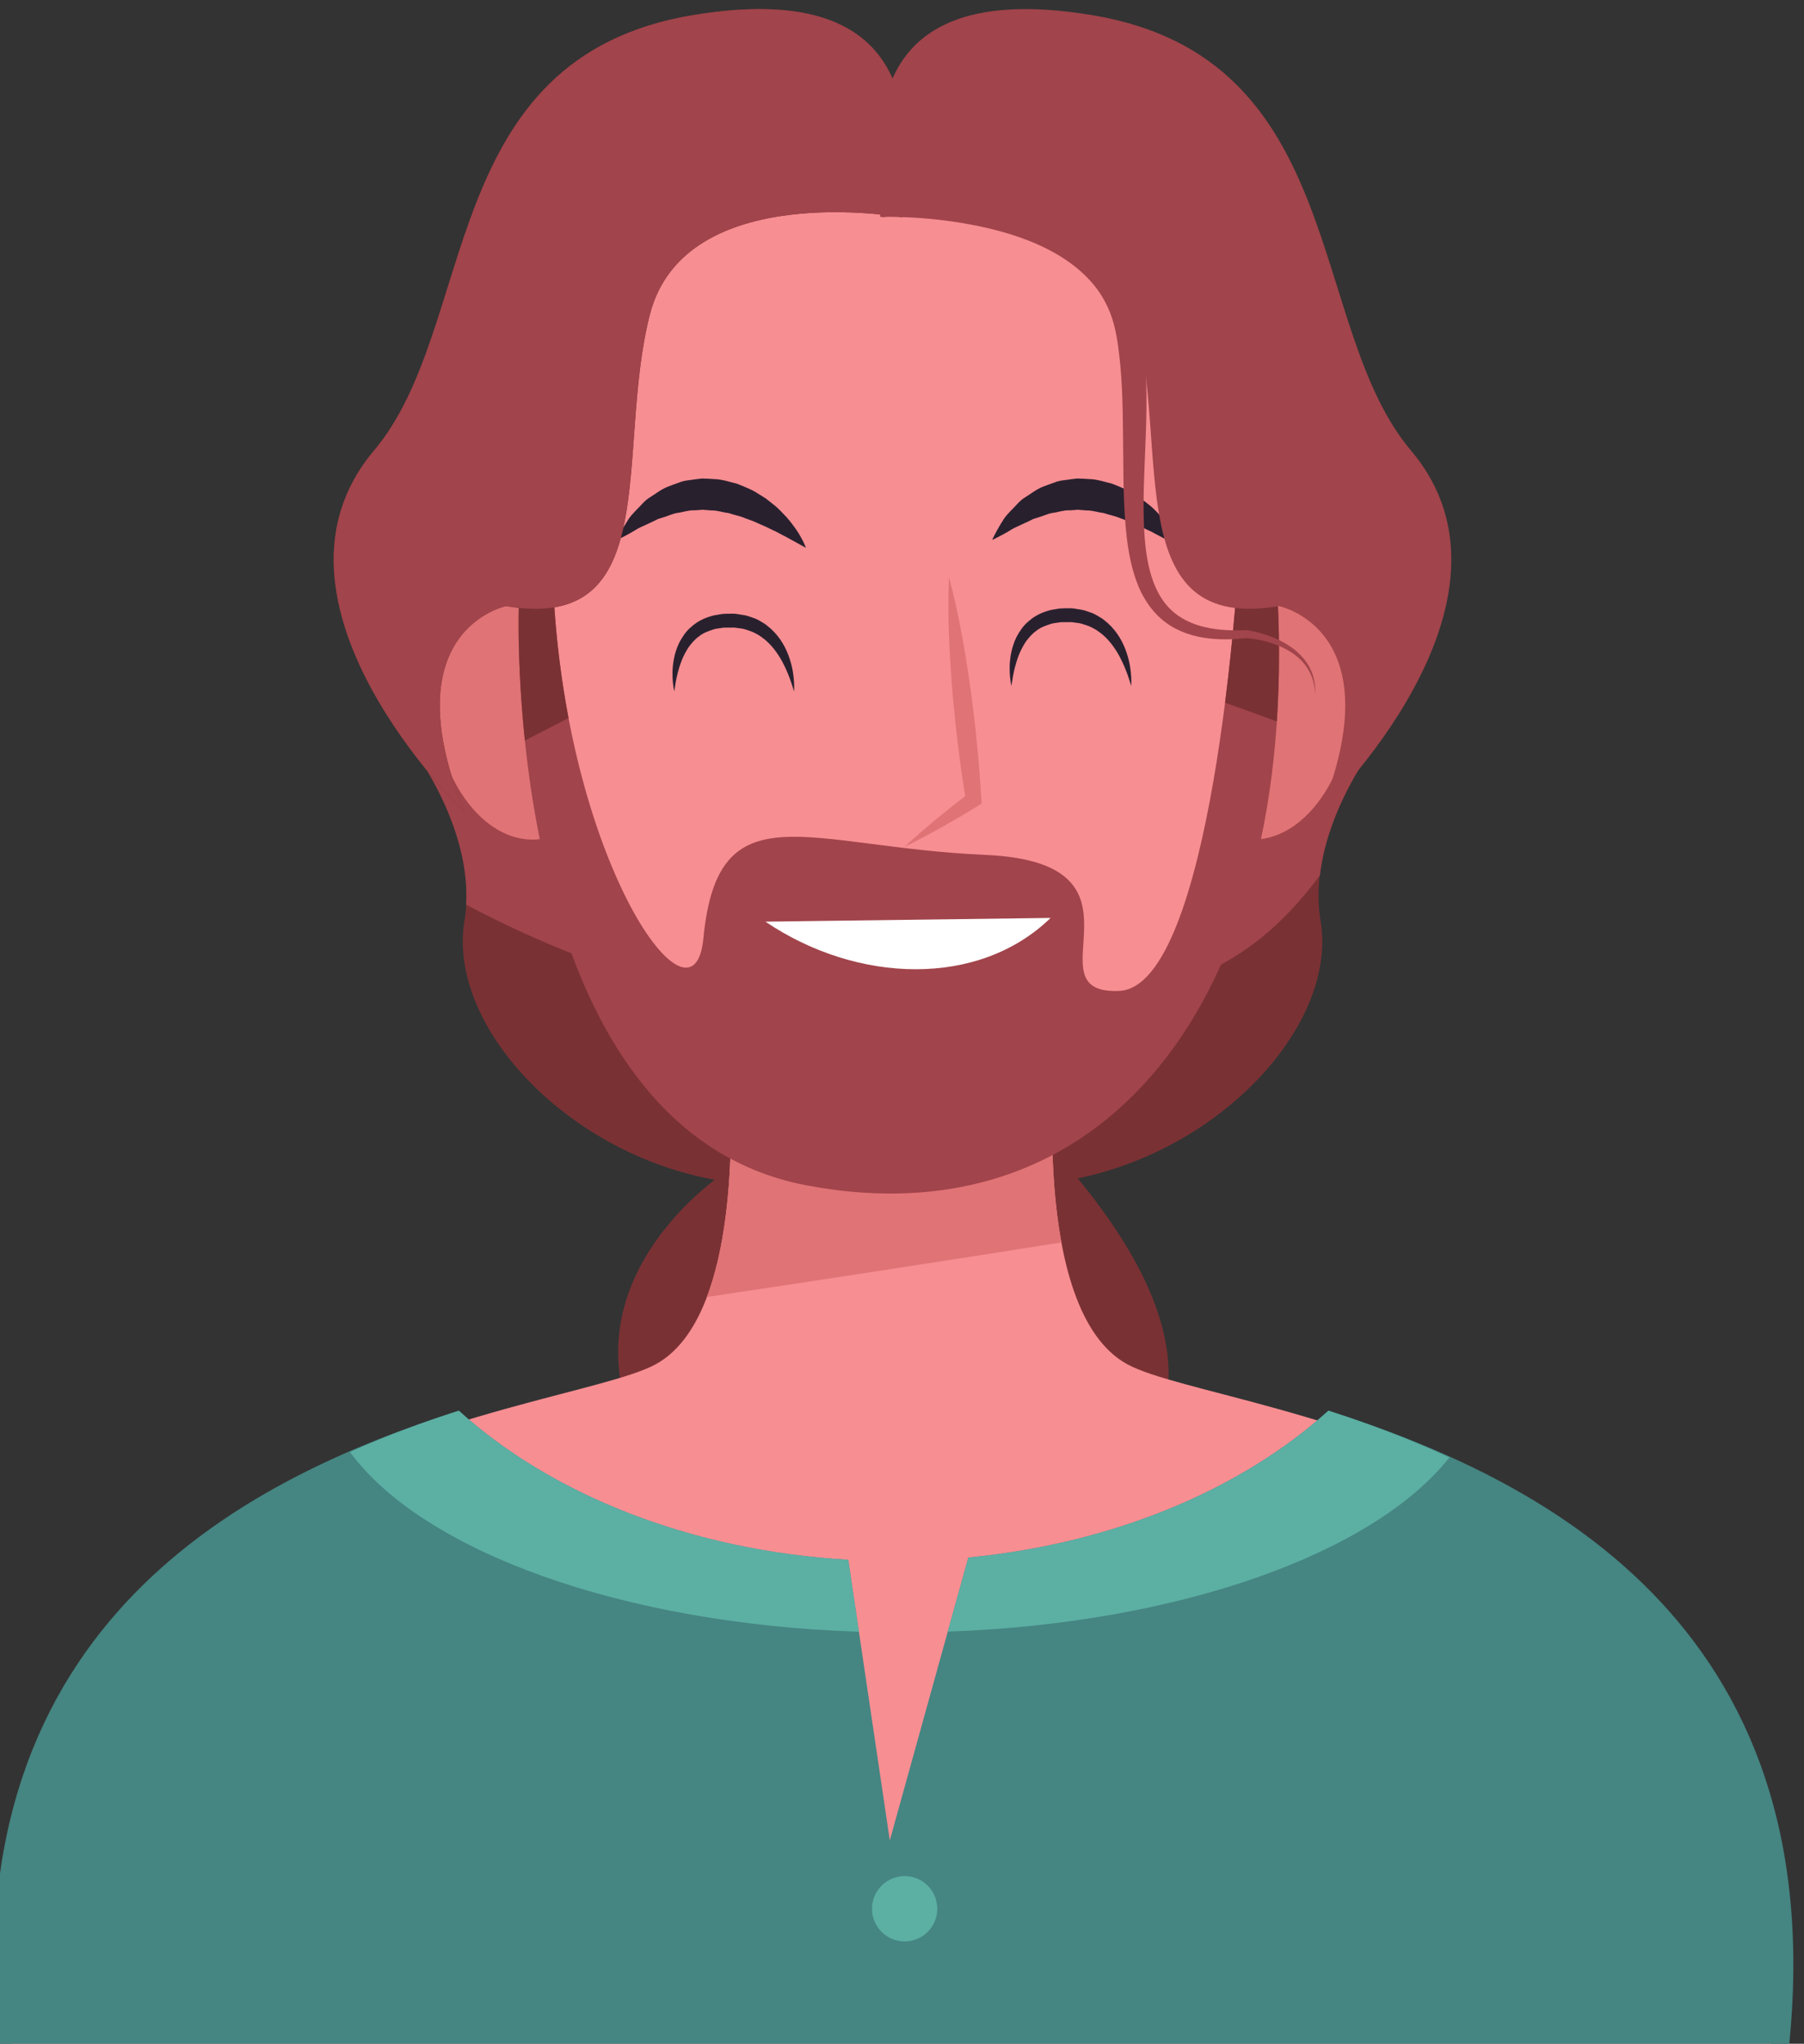 <?xml version="1.0" encoding="UTF-8" standalone="no"?>
<!-- Created with Inkscape (http://www.inkscape.org/) -->

<svg
   width="54.463mm"
   height="61.667mm"
   viewBox="0 0 205.845 233.073"
   version="1.1"
   id="svg5"
   xmlns="http://www.w3.org/2000/svg"
   xmlns:svg="http://www.w3.org/2000/svg">
  <rect x="0" y="0" width="205.845" height="233.073" fill="#333333" stroke="none"/>
  <defs
     id="defs2">
    <clipPath
       clipPathUnits="userSpaceOnUse"
       id="clipPath846">
      <path
         d="m 6126.52,576.512 c -59.38,-61.024 -152.19,-100.34 -256.58,-100.34 -104.39,0 -197.21,39.316 -256.58,100.34 C 5458.38,533.359 5077.34,457.281 5125.11,0 h 731.04 27.57 731.04 c 47.78,457.281 -333.27,533.359 -488.24,576.512"
         id="path844" />
    </clipPath>
    <clipPath
       clipPathUnits="userSpaceOnUse"
       id="clipPath1014">
      <path
         d="m 4376.88,594.449 c -33.69,18.082 -50.83,62.852 -59.21,111.063 -46.93,-10.481 -97.76,-16.25 -150.88,-16.25 -52.06,0 -101.94,5.519 -148.1,15.597 -8.42,-47.961 -25.56,-92.41 -59.1,-110.41 C 3872.12,547.52 3355.22,524.059 3410.88,0 h 743.34 28.04 743.33 c 55.67,524.059 -461.23,547.52 -548.71,594.449"
         id="path1012" />
    </clipPath>
    <clipPath
       clipPathUnits="userSpaceOnUse"
       id="clipPath846-3">
      <path
         d="m 6126.52,576.512 c -59.38,-61.024 -152.19,-100.34 -256.58,-100.34 -104.39,0 -197.21,39.316 -256.58,100.34 C 5458.38,533.359 5077.34,457.281 5125.11,0 h 731.04 27.57 731.04 c 47.78,457.281 -333.27,533.359 -488.24,576.512"
         id="path844-6" />
    </clipPath>
    <clipPath
       clipPathUnits="userSpaceOnUse"
       id="clipPath1014-7">
      <path
         d="m 4376.88,594.449 c -33.69,18.082 -50.83,62.852 -59.21,111.063 -46.93,-10.481 -97.76,-16.25 -150.88,-16.25 -52.06,0 -101.94,5.519 -148.1,15.597 -8.42,-47.961 -25.56,-92.41 -59.1,-110.41 C 3872.12,547.52 3355.22,524.059 3410.88,0 h 743.34 28.04 743.33 c 55.67,524.059 -461.23,547.52 -548.71,594.449"
         id="path1012-5" />
    </clipPath>
  </defs>
  <g
     id="layer1"
     transform="translate(-273.119,-262.35)">
    <g
       id="g832"
       transform="matrix(0.133,0,0,-0.133,-7.159,676.058)">
      <g
         id="g2082"
         transform="translate(2102.085,-915.241)">
        <path
           d="m 630.387,3022.82 c 0,0 -153.332,-96.67 -70,-243.34 83.332,-146.66 660.003,-106.66 363.332,243.34 -245.063,289.12 -293.332,0 -293.332,0"
           style="fill:#7a3134;fill-opacity:1;fill-rule:nonzero;stroke:none"
           id="path1310" />
        <path
           d="m 1191.58,3396.15 c 0,0 -66.67,-80 -53.33,-160 19.18,-115.13 -156.672,-266.66 -336.672,-216.66 -180,50 13.332,386.66 13.332,386.66 l 376.67,-10"
           style="fill:#7a3134;fill-opacity:1;fill-rule:nonzero;stroke:none"
           id="path1312" />
        <path
           d="m 350.387,3396.15 c 0,0 66.668,-80 53.332,-160 -19.188,-115.13 156.668,-266.66 336.668,-216.66 180,50 -13.332,386.66 -13.332,386.66 l -376.668,-10"
           style="fill:#7a3134;fill-opacity:1;fill-rule:nonzero;stroke:none"
           id="path1314" />
        <path
           d="m 807.859,3144.35 c 82.899,-1.12 165.516,13.61 240.001,51.79 39.41,20.2 66.44,47.9 89.8,79.1 7.53,65.03 53.92,120.91 53.92,120.91 l -376.67,10 c 0,0 -81.969,-142.83 -89.41,-256.25 27.59,-3.22 55.121,-5.19 82.359,-5.55"
           style="fill:#a1444b;fill-opacity:1;fill-rule:nonzero;stroke:none"
           id="path1316" />
        <path
           d="m 405.211,3250.11 c 122.859,-65.25 266.297,-103.93 402.648,-105.76 2.969,-0.04 5.926,0.09 8.895,0.1 -5.074,114.23 -89.699,261.7 -89.699,261.7 l -376.668,-10 c 0,0 59.07,-70.95 54.824,-146.04"
           style="fill:#a1444b;fill-opacity:1;fill-rule:nonzero;stroke:none"
           id="path1318" />
        <path
           d="m 972.434,2856.03 c -84.825,46.26 -61.692,269.91 -61.692,269.91 l -127.027,-8.19 v 8.16 l -13.594,-4.08 -13.594,4.08 v -8.16 l -127.031,8.19 c 0,0 23.133,-223.65 -61.687,-269.91 C 482.988,2809.76 -38.234,2786.63 15.742,2270 H 756.527 783.715 1524.5 c 53.97,516.63 -467.25,539.76 -552.066,586.03"
           style="fill:#f78e92;fill-opacity:1;fill-rule:nonzero;stroke:none"
           id="path1320" />
        <path
           d="m 611.688,2913.72 c 101.468,15.12 202.863,30.73 304.195,46.81 -14.258,77.11 -5.141,165.41 -5.141,165.41 l -127.027,-8.19 v 8.16 l -13.598,-4.08 -13.59,4.08 v -8.16 l -127.031,8.19 c 0,0 13.391,-129.95 -17.808,-212.22"
           style="fill:#e07375;fill-opacity:1;fill-rule:nonzero;stroke:none"
           id="path1322" />
        <path
           d="M 1144.94,2816.24 C 1070.7,2748.96 961.125,2702.34 836.039,2690.3 l -67.379,-242.56 -35.648,240.64 c -135.543,7.84 -254.918,56.1 -334.117,127.86 C 222.758,2759.8 -34.539,2637.44 3.848,2270 H 758.07 785.766 1539.99 c 38.39,367.44 -218.91,489.8 -395.05,546.24"
           style="fill:#458582;fill-opacity:1;fill-rule:nonzero;stroke:none"
           id="path1324" />
        <path
           d="m 742.152,2626.68 -9.14,61.7 c -135.543,7.84 -254.918,56.1 -334.117,127.86 -29.926,-9.59 -61.625,-21.16 -93.434,-35.43 62.473,-84.9 232.492,-147.39 436.691,-154.13"
           style="fill:#5cafa3;fill-opacity:1;fill-rule:nonzero;stroke:none"
           id="path1326" />
        <path
           d="m 1248.74,2776.12 c -35.27,16.51 -70.62,29.49 -103.8,40.12 -74.24,-67.28 -183.815,-113.9 -308.901,-125.94 l -17.644,-63.52 c 199.165,7.09 365.465,67.22 430.345,149.34"
           style="fill:#5cafa3;fill-opacity:1;fill-rule:nonzero;stroke:none"
           id="path1328" />
        <path
           d="m 753.383,2389.16 c 0,-15.47 12.539,-28.01 28.012,-28.01 15.468,0 28.011,12.54 28.011,28.01 0,15.47 -12.543,28.01 -28.011,28.01 -15.473,0 -28.012,-12.54 -28.012,-28.01"
           style="fill:#5cafa3;fill-opacity:1;fill-rule:nonzero;stroke:none"
           id="path1330" />
        <path
           d="m 521.754,3453.3 c -24.992,77.53 -84.172,59.58 -89.711,57.71 -5.813,-0.68 -66.98,-9.76 -56.414,-90.54 10.629,-81.25 57.777,-125.29 101.984,-112.35 45.496,7.21 69.282,67.18 44.141,145.18"
           style="fill:#e07375;fill-opacity:1;fill-rule:nonzero;stroke:none"
           id="path1332" />
        <path
           d="m 1020.77,3453.3 c 24.99,77.53 84.17,59.58 89.71,57.71 5.81,-0.68 66.98,-9.76 56.41,-90.54 -10.63,-81.25 -57.77,-125.29 -101.98,-112.35 -45.5,7.21 -69.281,67.18 -44.14,145.18"
           style="fill:#e07375;fill-opacity:1;fill-rule:nonzero;stroke:none"
           id="path1334" />
        <path
           d="m 461.121,3570.75 c 30.973,339.91 289.379,320.87 313.75,318.31 24.367,2.56 282.779,21.6 313.749,-318.31 31.15,-341.93 -121.147,-565.24 -313.749,-552.96 -192.605,-12.28 -344.902,211.03 -313.75,552.96"
           style="fill:#f78e92;fill-opacity:1;fill-rule:nonzero;stroke:none"
           id="path1336" />
        <path
           d="m 450.387,3506.15 c 0,0 -16.668,-446.66 246.668,-496.66 263.332,-50 426.665,169.99 403.335,519.99 l -33.34,3.34 c 0,0 -21.66,-353.34 -101.663,-356.67 -80,-3.33 38.333,110 -115,116.67 -153.332,6.66 -229.219,57.78 -241.668,-71.67 -8.332,-86.67 -115,61.67 -128.332,291.67 -13.332,230 -30,-6.67 -30,-6.67"
           style="fill:#a1444b;fill-opacity:1;fill-rule:nonzero;stroke:none"
           id="path1338" />
        <path
           d="m 493.023,3410.17 c -6.046,31.76 -10.519,66.17 -12.636,102.65 -13.332,230 -30,-6.67 -30,-6.67 0,0 -1.805,-48.48 5.183,-115.28 12.524,6.36 24.985,12.83 37.453,19.3"
           style="fill:#7a3134;fill-opacity:1;fill-rule:nonzero;stroke:none"
           id="path1340" />
        <path
           d="m 1100.69,3407.21 c 2.57,38.66 2.55,79.48 -0.3,122.27 l -33.34,3.34 c 0,0 -2.98,-48.4 -10.76,-109.5 14.83,-5.28 29.64,-10.64 44.4,-16.11"
           style="fill:#7a3134;fill-opacity:1;fill-rule:nonzero;stroke:none"
           id="path1342" />
        <path
           d="m 819.426,3530.89 c 4.301,-15.59 7.621,-31.3 10.605,-47.05 2.961,-15.74 5.457,-31.54 7.692,-47.37 1.179,-7.91 2.004,-15.86 3.023,-23.78 1.047,-7.92 1.836,-15.87 2.594,-23.83 1.672,-15.88 2.844,-31.83 3.785,-47.8 l 0.254,-4.3 -3.102,-1.91 c -10.179,-6.28 -20.507,-12.33 -30.925,-18.25 -10.512,-5.79 -20.989,-11.63 -31.93,-16.79 8.762,8.34 17.984,16.01 27.172,23.73 9.277,7.58 18.648,15.03 28.168,22.26 l -2.844,-6.2 c -2.578,15.79 -4.922,31.6 -6.762,47.47 -1,7.93 -1.968,15.86 -2.679,23.82 -0.739,7.96 -1.672,15.89 -2.25,23.86 -1.286,15.94 -2.301,31.9 -2.856,47.91 -0.531,16.02 -0.726,32.07 0.055,48.23"
           style="fill:#e07375;fill-opacity:1;fill-rule:nonzero;stroke:none"
           id="path1344" />
        <path
           d="m 1018.56,3556.09 c 0,0 -2.69,1.49 -7.4,4.1 -2.29,1.25 -5.07,2.77 -8.25,4.52 -3.121,1.65 -6.644,3.51 -10.484,5.54 -3.973,1.7 -7.942,3.99 -12.383,5.73 -2.148,0.96 -4.359,1.94 -6.617,2.95 -2.281,0.83 -4.61,1.68 -6.977,2.54 -4.605,2.04 -9.621,2.79 -14.394,4.48 -4.957,0.51 -9.825,2.4 -14.774,2.2 l -7.371,0.6 c -2.426,-0.29 -4.851,-0.37 -7.277,-0.5 -4.922,0.2 -9.492,-1.63 -14.242,-2.21 -4.735,-0.75 -8.981,-3.04 -13.434,-4.22 l -3.281,-1.02 -2.996,-1.51 c -2.035,-0.95 -4,-1.87 -5.887,-2.75 -3.754,-1.86 -7.605,-3.21 -10.5,-5.23 -2.98,-1.87 -5.816,-3.34 -8.137,-4.61 -4.672,-2.53 -7.664,-3.85 -7.664,-3.85 0,0 1.184,2.84 3.817,7.6 1.332,2.36 2.929,5.32 5.039,8.52 1.863,3.44 4.812,6.58 8.16,9.99 3.461,3.25 6.578,7.75 11.48,10.59 4.778,2.92 9.512,6.88 15.45,9.08 2.933,1.19 5.992,2.26 9.097,3.35 3.059,1.31 6.348,1.87 9.719,2.25 3.348,0.46 6.738,0.98 10.156,1.3 3.403,-0.04 6.828,-0.29 10.254,-0.48 6.938,-0.14 13.344,-2.44 19.781,-4 3.082,-1.12 6.039,-2.45 8.961,-3.73 2.973,-1.19 5.77,-2.58 8.309,-4.28 2.601,-1.61 5.18,-3.11 7.594,-4.74 2.265,-1.79 4.48,-3.54 6.64,-5.25 4.375,-3.29 7.684,-7.34 11.001,-10.65 6.22,-7.09 10.51,-13.61 13.04,-18.48 2.63,-4.8 3.57,-7.83 3.57,-7.83"
           style="fill:#29202e;fill-opacity:1;fill-rule:nonzero;stroke:none"
           id="path1346" />
        <path
           d="m 696.672,3556.09 c 0,0 -2.692,1.49 -7.402,4.1 -2.29,1.25 -5.067,2.77 -8.25,4.52 -3.122,1.65 -6.641,3.51 -10.485,5.54 -3.972,1.7 -7.937,3.99 -12.379,5.73 -2.152,0.96 -4.359,1.94 -6.621,2.95 -2.277,0.83 -4.605,1.68 -6.976,2.54 -4.602,2.04 -9.618,2.79 -14.395,4.48 -4.957,0.51 -9.82,2.4 -14.773,2.2 l -7.368,0.6 c -2.425,-0.29 -4.851,-0.37 -7.277,-0.5 -4.926,0.2 -9.492,-1.63 -14.242,-2.21 -4.738,-0.75 -8.981,-3.04 -13.434,-4.22 l -3.285,-1.02 -2.992,-1.51 c -2.035,-0.95 -4,-1.87 -5.887,-2.75 -3.754,-1.86 -7.605,-3.21 -10.5,-5.23 -2.98,-1.87 -5.816,-3.34 -8.14,-4.61 -4.672,-2.53 -7.664,-3.85 -7.664,-3.85 0,0 1.183,2.84 3.82,7.6 1.332,2.36 2.93,5.32 5.035,8.52 1.863,3.44 4.816,6.58 8.16,9.99 3.461,3.25 6.578,7.75 11.485,10.59 4.777,2.92 9.511,6.88 15.445,9.08 2.933,1.19 5.996,2.26 9.101,3.35 3.055,1.31 6.348,1.87 9.715,2.25 3.348,0.46 6.742,0.98 10.157,1.3 3.406,-0.04 6.828,-0.29 10.253,-0.48 6.938,-0.14 13.348,-2.44 19.782,-4 3.082,-1.12 6.039,-2.45 8.961,-3.73 2.972,-1.19 5.769,-2.58 8.312,-4.28 2.598,-1.61 5.176,-3.11 7.594,-4.74 2.262,-1.79 4.48,-3.54 6.637,-5.25 4.375,-3.29 7.687,-7.34 11,-10.65 6.218,-7.09 10.507,-13.61 13.039,-18.48 2.632,-4.8 3.574,-7.83 3.574,-7.83"
           style="fill:#29202e;fill-opacity:1;fill-rule:nonzero;stroke:none"
           id="path1348" />
        <path
           d="m 686.461,3432.92 c 0,0 -0.699,2.76 -2.273,7.38 -1.571,4.62 -4.008,11.12 -7.817,18.24 -3.859,7.06 -9.254,14.74 -16.766,20.34 -3.707,2.83 -7.957,5.08 -12.562,6.48 -2.277,0.8 -4.59,1.55 -7.098,1.71 -2.453,0.33 -4.879,0.85 -7.453,0.59 -2.383,-0.09 -5.414,0.22 -7.265,-0.13 -2.594,-0.5 -5.852,-0.62 -7.864,-1.42 -4.058,-1.32 -8.687,-2.87 -12.179,-5.77 -3.739,-2.57 -6.621,-6.08 -9.223,-9.56 -2.34,-3.69 -4.344,-7.45 -5.809,-11.17 -2.902,-7.46 -4.371,-14.26 -5.226,-19.05 -0.86,-4.8 -1.106,-7.64 -1.106,-7.64 0,0 -0.761,2.74 -1.273,7.72 -0.461,4.97 -0.758,12.23 1.027,20.91 0.856,4.34 2.344,9 4.676,13.72 2.539,4.56 5.609,9.52 10.316,13.25 4.426,4.01 9.93,6.96 16.336,8.86 3.172,1.09 5.575,1.12 8.418,1.74 3.645,0.64 6.258,0.32 9.45,0.48 3.046,0.18 6.125,-0.46 9.175,-0.97 3.082,-0.33 6.039,-1.31 8.946,-2.4 2.996,-0.83 5.664,-2.39 8.25,-3.98 2.714,-1.39 4.906,-3.43 7.148,-5.29 8.762,-7.77 13.633,-17.47 16.356,-25.72 2.785,-8.33 3.574,-15.53 3.867,-20.5 0.25,-4.99 -0.051,-7.82 -0.051,-7.82"
           style="fill:#29202e;fill-opacity:1;fill-rule:nonzero;stroke:none"
           id="path1350" />
        <path
           d="m 975.719,3437.59 c 0,0 -0.699,2.76 -2.274,7.38 -1.566,4.61 -4.007,11.12 -7.816,18.24 -3.859,7.06 -9.25,14.74 -16.766,20.33 -3.703,2.83 -7.953,5.09 -12.562,6.49 -2.278,0.8 -4.59,1.54 -7.098,1.71 -2.453,0.33 -4.879,0.84 -7.453,0.59 -2.379,-0.1 -5.414,0.21 -7.266,-0.13 -2.593,-0.5 -5.851,-0.63 -7.863,-1.42 -4.058,-1.33 -8.687,-2.87 -12.18,-5.78 -3.738,-2.56 -6.621,-6.07 -9.222,-9.55 -2.34,-3.69 -4.344,-7.46 -5.809,-11.18 -2.902,-7.46 -4.371,-14.25 -5.226,-19.04 -0.86,-4.8 -1.106,-7.64 -1.106,-7.64 0,0 -0.762,2.74 -1.269,7.72 -0.465,4.96 -0.762,12.23 1.023,20.9 0.856,4.34 2.344,9.01 4.676,13.72 2.539,4.57 5.609,9.52 10.32,13.25 4.426,4.02 9.926,6.97 16.332,8.87 3.176,1.08 5.574,1.12 8.418,1.73 3.645,0.64 6.258,0.32 9.449,0.49 3.047,0.17 6.125,-0.47 9.176,-0.97 3.082,-0.34 6.039,-1.31 8.945,-2.41 2.997,-0.83 5.665,-2.38 8.25,-3.98 2.715,-1.38 4.907,-3.43 7.153,-5.28 8.758,-7.77 13.629,-17.47 16.351,-25.73 2.786,-8.32 3.578,-15.52 3.868,-20.49 0.253,-5 -0.051,-7.82 -0.051,-7.82"
           style="fill:#29202e;fill-opacity:1;fill-rule:nonzero;stroke:none"
           id="path1352" />
        <path
           d="m 906.609,3238.75 c -61.523,-59.8 -165.726,-56.49 -244.66,-3.2"
           style="fill:#ffffff;fill-opacity:1;fill-rule:nonzero;stroke:none"
           id="path1354" />
        <path
           d="m 779.484,3839.48 c 0,0 -186.664,33.34 -216.664,-83.33 -30,-116.67 13.332,-273.33 -123.336,-250 0,0 -99.097,-20 -35.765,-176.67 0,0 -187.567,180 -77.567,310 89.739,106.06 53.332,336.67 273.332,373.34 220,36.66 180,-130 180,-173.34"
           style="fill:#7a3134;fill-opacity:1;fill-rule:nonzero;stroke:none"
           id="path1356" />
        <path
           d="m 779.484,3839.48 c 0,0 -186.664,33.34 -216.664,-83.33 -30,-116.67 13.332,-273.33 -123.336,-250 0,0 -99.097,-20 -35.765,-176.67 0,0 -187.567,180 -77.567,310 89.739,106.06 53.332,336.67 273.332,373.34 220,36.66 180,-130 180,-173.34"
           style="fill:#a1444b;fill-opacity:1;fill-rule:nonzero;stroke:none"
           id="path1358" />
        <path
           d="m 762.48,3839.48 c 0,0 186.665,33.34 216.665,-83.33 30.005,-116.67 -13.332,-273.33 123.335,-250 0,0 99.1,-20 35.77,-176.67 0,0 187.56,180 77.56,310 -89.73,106.06 -53.33,336.67 -273.33,373.34 -220,36.66 -180,-130 -180,-173.34"
           style="fill:#a1444b;fill-opacity:1;fill-rule:nonzero;stroke:none"
           id="path1360" />
        <path
           d="m 759.43,3867.02 c 13.082,0.3 25.402,-0.25 38.019,-1.19 12.539,-0.95 25.043,-2.49 37.5,-4.6 24.895,-4.21 49.641,-11.19 73.129,-22.35 23.238,-11.16 45.949,-27.29 60.606,-50.63 7.3,-11.54 12.367,-24.47 15.082,-37.65 2.765,-13.21 3.574,-25.33 4.379,-37.96 1.328,-24.98 0.621,-49.65 -0.438,-74.02 -0.93,-24.35 -2.16,-48.55 -0.527,-72.19 0.859,-11.79 2.476,-23.45 5.84,-34.37 3.347,-10.88 8.51,-21.03 16.45,-28.7 7.85,-7.74 18.36,-12.7 29.65,-15.29 11.31,-2.66 23.31,-3.09 35.25,-2.56 l 0.44,0.02 0.14,-0.02 c 7.64,-1.13 14.68,-3.17 21.66,-5.88 6.9,-2.76 13.55,-6.31 19.39,-10.96 5.8,-4.66 10.79,-10.48 13.81,-17.26 3.15,-6.72 4.13,-14.18 3.8,-21.39 -0.24,7.23 -1.81,14.44 -5.33,20.62 -3.4,6.25 -8.53,11.33 -14.32,15.28 -5.83,3.93 -12.35,6.77 -19.06,8.86 -6.69,2.05 -13.81,3.42 -20.55,3.93 h 0.57 c -12.32,-1.31 -24.94,-1.7 -37.58,0.43 -12.55,2.07 -25.34,6.96 -35.52,15.79 -10.226,8.76 -17.312,20.62 -21.629,32.79 -4.414,12.22 -6.722,24.79 -8.238,37.23 -2.918,24.95 -2.805,49.61 -3.055,73.98 -0.257,24.36 -0.238,48.51 -2.339,72.18 -1.106,11.65 -2.469,23.91 -5.118,34.49 -2.558,10.58 -6.871,20.55 -12.902,29.45 -12.129,17.8 -30.754,31.06 -51.41,40.45 -20.727,9.5 -43.543,15.22 -66.664,19.13 -11.586,1.92 -23.305,3.33 -35.074,4.19 -11.692,0.85 -23.762,1.31 -35.051,1.01 l -0.91,27.19"
           style="fill:#a1444b;fill-opacity:1;fill-rule:nonzero;stroke:none"
           id="path1362" />
      </g>
    </g>
  </g>
</svg>
